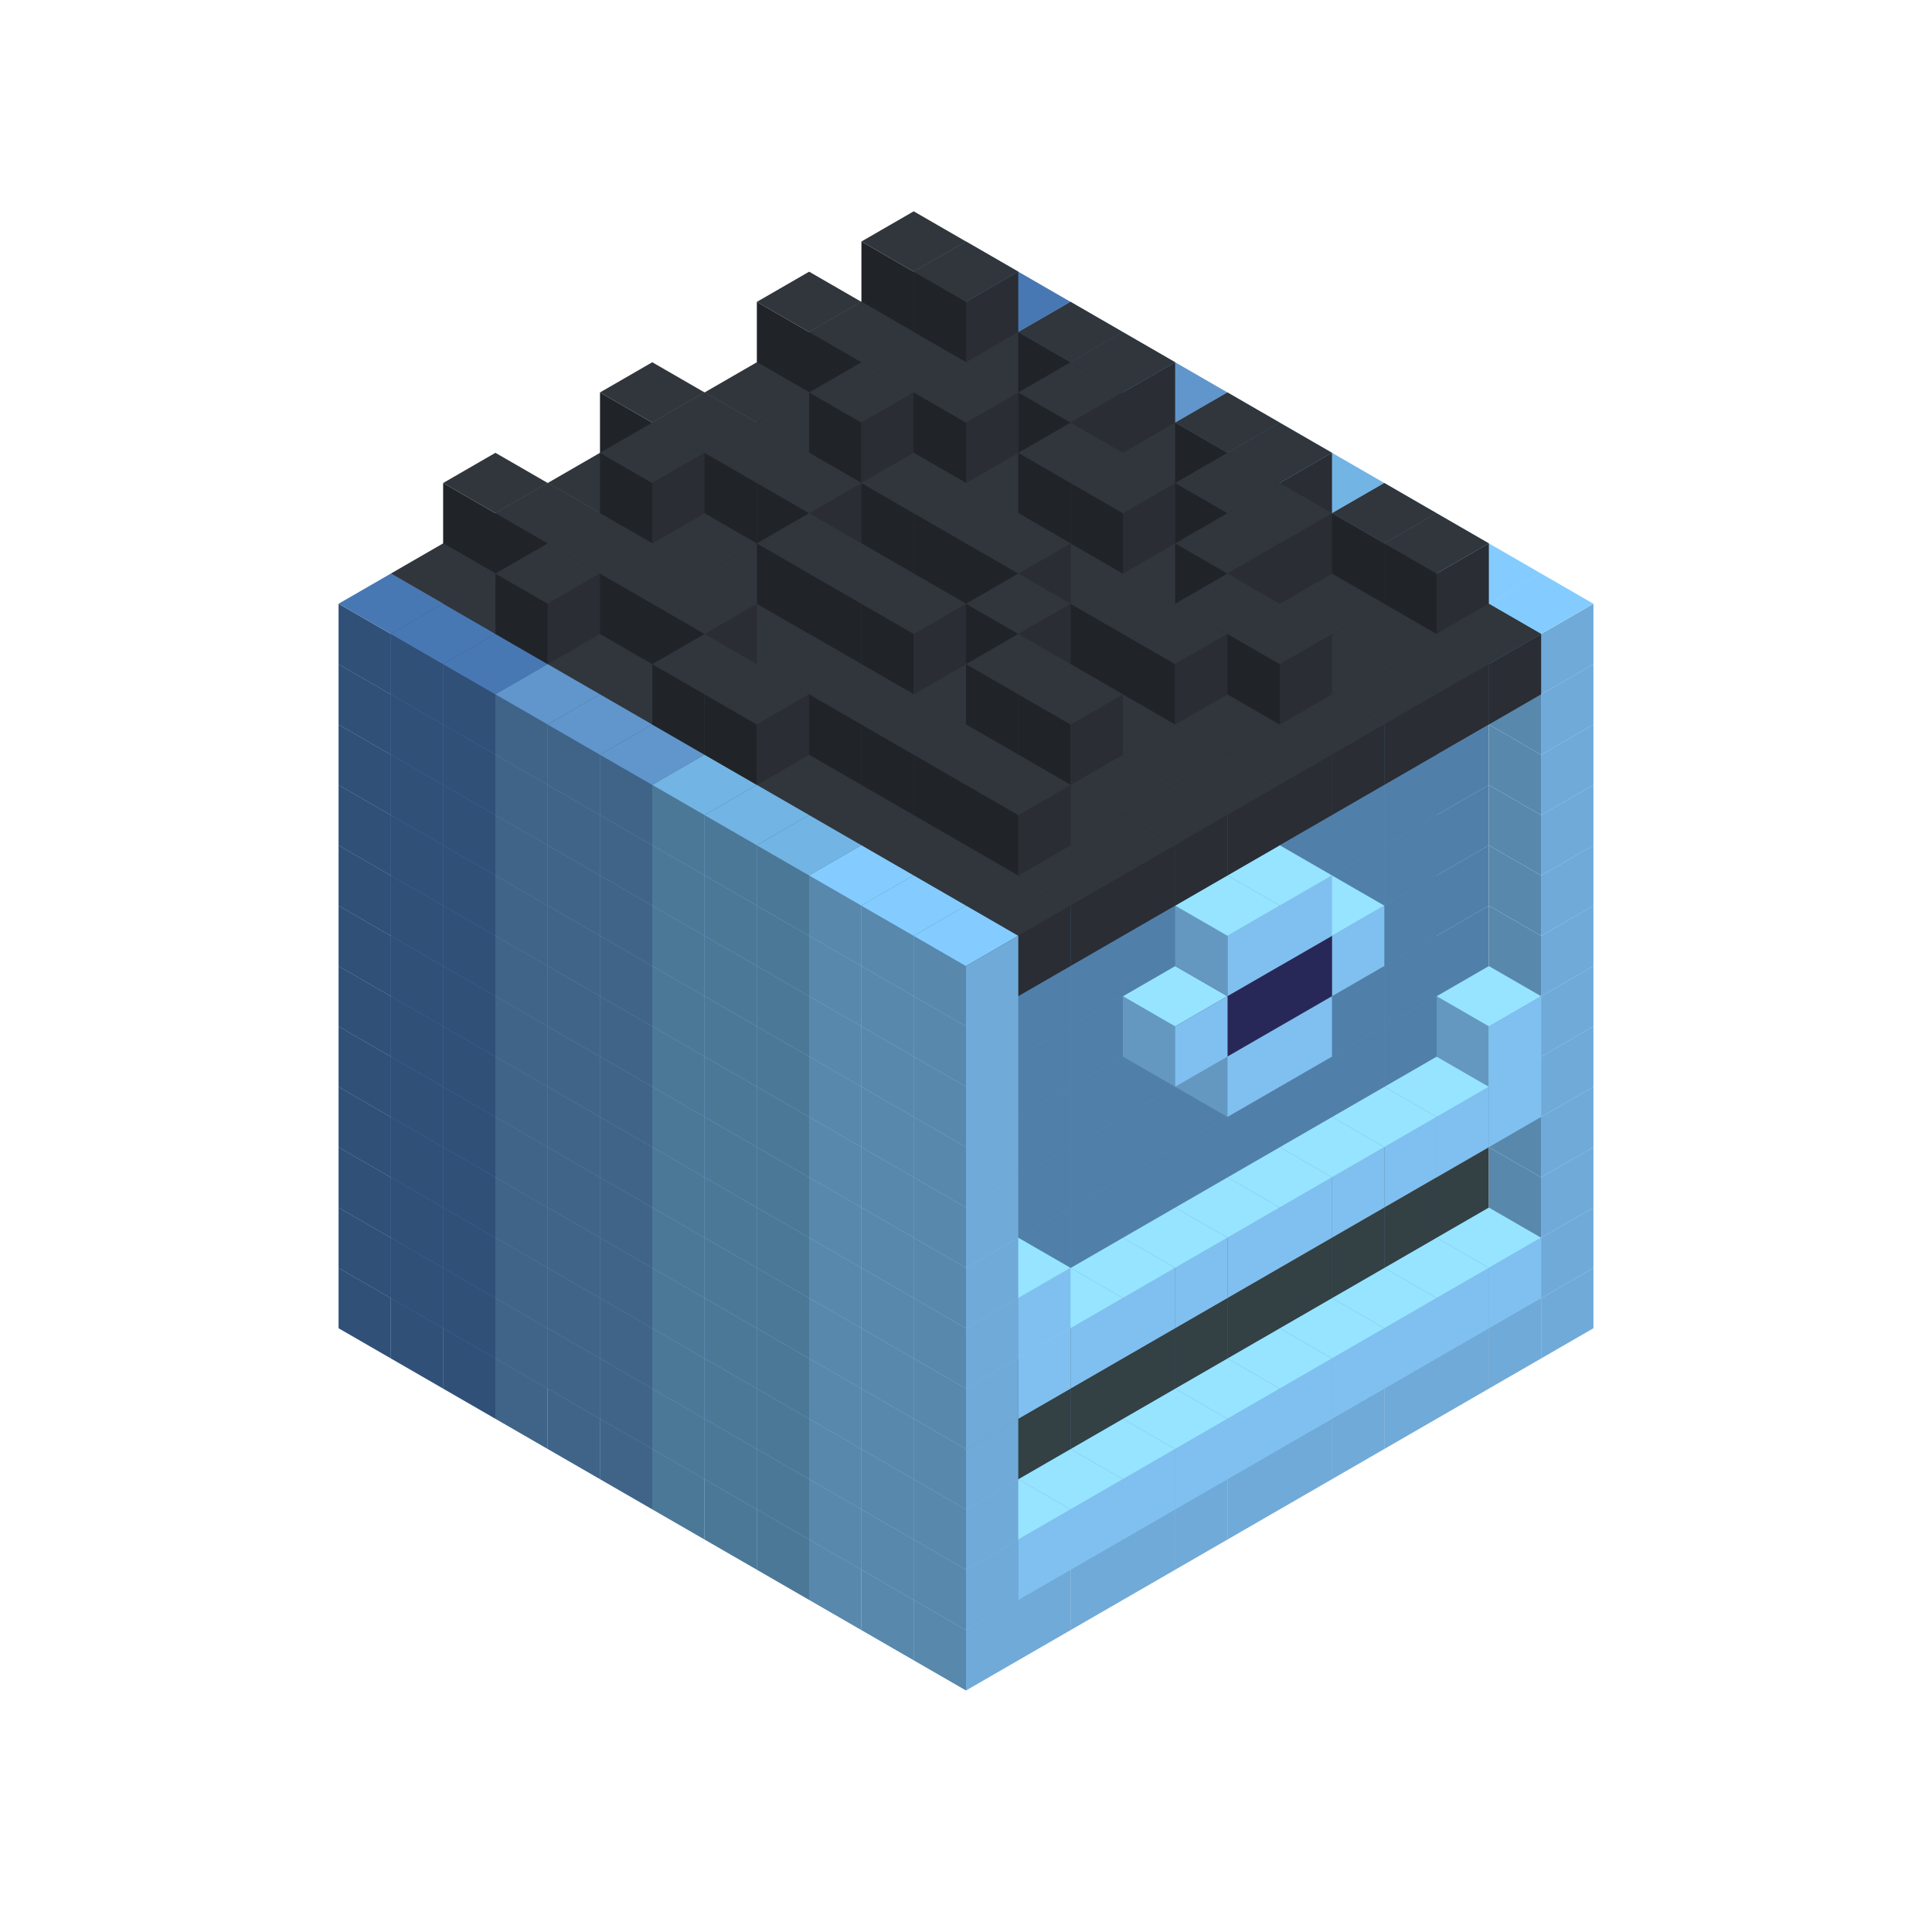 
<svg width='600' height='600' viewBox='4436371 5550000 3200000 3200000' xmlns='http://www.w3.org/2000/svg' xmlns:xlink='http://www.w3.org/1999/xlink'>
<use xlink:href='#v-0x000000fa-6' transform='translate(983738,3600000)'/>
<use xlink:href='#v-0x000000fa-6' transform='translate(1070341,3650000)'/>
<use xlink:href='#v-0x000000fa-6' transform='translate(1156944,3700000)'/>
<use xlink:href='#v-0x000000fa-2' transform='translate(1243547,3750000)'/>
<use xlink:href='#v-0x000000fa-2' transform='translate(1330150,3800000)'/>
<use xlink:href='#v-0x000000fa-2' transform='translate(1416753,3850000)'/>
<use xlink:href='#v-0x000000fa-5' transform='translate(1503356,3900000)'/>
<use xlink:href='#v-0x000000fa-5' transform='translate(1589959,3950000)'/>
<use xlink:href='#v-0x000000fa-5' transform='translate(1676562,4000000)'/>
<use xlink:href='#v-0x000000fa-4' transform='translate(1763165,4050000)'/>
<use xlink:href='#v-0x000000fa-4' transform='translate(1849768,4100000)'/>
<use xlink:href='#v-0x000000fa-4' transform='translate(2889004,3600000)'/>
<use xlink:href='#v-0x000000fa-4' transform='translate(2802401,3650000)'/>
<use xlink:href='#v-0x000000fa-4' transform='translate(2715798,3700000)'/>
<use xlink:href='#v-0x000000fa-4' transform='translate(2629195,3750000)'/>
<use xlink:href='#v-0x000000fa-4' transform='translate(2542592,3800000)'/>
<use xlink:href='#v-0x000000fa-4' transform='translate(2455989,3850000)'/>
<use xlink:href='#v-0x000000fa-4' transform='translate(2369386,3900000)'/>
<use xlink:href='#v-0x000000fa-4' transform='translate(2282783,3950000)'/>
<use xlink:href='#v-0x000000fa-4' transform='translate(2196180,4000000)'/>
<use xlink:href='#v-0x000000fa-4' transform='translate(2109577,4050000)'/>
<use xlink:href='#v-0x000000fa-4' transform='translate(2022974,4100000)'/>
<use xlink:href='#v-0x000000fa-4' transform='translate(1936371,4150000)'/>
<use xlink:href='#v-0x000000fa-6' transform='translate(983738,3500000)'/>
<use xlink:href='#v-0x000000fa-6' transform='translate(1070341,3550000)'/>
<use xlink:href='#v-0x000000fa-6' transform='translate(1156944,3600000)'/>
<use xlink:href='#v-0x000000fa-2' transform='translate(1243547,3650000)'/>
<use xlink:href='#v-0x000000fa-2' transform='translate(1330150,3700000)'/>
<use xlink:href='#v-0x000000fa-2' transform='translate(1416753,3750000)'/>
<use xlink:href='#v-0x000000fa-5' transform='translate(1503356,3800000)'/>
<use xlink:href='#v-0x000000fa-5' transform='translate(1589959,3850000)'/>
<use xlink:href='#v-0x000000fa-5' transform='translate(1676562,3900000)'/>
<use xlink:href='#v-0x000000fa-4' transform='translate(1763165,3950000)'/>
<use xlink:href='#v-0x000000fa-2' transform='translate(2715798,3500000)'/>
<use xlink:href='#v-0x000000fa-2' transform='translate(2629195,3550000)'/>
<use xlink:href='#v-0x000000fa-2' transform='translate(2542592,3600000)'/>
<use xlink:href='#v-0x000000fa-2' transform='translate(2455989,3650000)'/>
<use xlink:href='#v-0x000000fa-2' transform='translate(2369386,3700000)'/>
<use xlink:href='#v-0x000000fa-2' transform='translate(2282783,3750000)'/>
<use xlink:href='#v-0x000000fa-2' transform='translate(2196180,3800000)'/>
<use xlink:href='#v-0x000000fa-2' transform='translate(2109577,3850000)'/>
<use xlink:href='#v-0x000000fa-2' transform='translate(2022974,3900000)'/>
<use xlink:href='#v-0x000000fa-2' transform='translate(1936371,3950000)'/>
<use xlink:href='#v-0x000000fa-4' transform='translate(1849768,4000000)'/>
<use xlink:href='#v-0x000000fa-4' transform='translate(2889004,3500000)'/>
<use xlink:href='#v-0x000000fa-1' transform='translate(2802401,3550000)'/>
<use xlink:href='#v-0x000000fa-1' transform='translate(2715798,3600000)'/>
<use xlink:href='#v-0x000000fa-1' transform='translate(2629195,3650000)'/>
<use xlink:href='#v-0x000000fa-1' transform='translate(2542592,3700000)'/>
<use xlink:href='#v-0x000000fa-1' transform='translate(2455989,3750000)'/>
<use xlink:href='#v-0x000000fa-1' transform='translate(2369386,3800000)'/>
<use xlink:href='#v-0x000000fa-1' transform='translate(2282783,3850000)'/>
<use xlink:href='#v-0x000000fa-1' transform='translate(2196180,3900000)'/>
<use xlink:href='#v-0x000000fa-1' transform='translate(2109577,3950000)'/>
<use xlink:href='#v-0x000000fa-1' transform='translate(2022974,4000000)'/>
<use xlink:href='#v-0x000000fa-4' transform='translate(1936371,4050000)'/>
<use xlink:href='#v-0x000000fa-6' transform='translate(983738,3400000)'/>
<use xlink:href='#v-0x000000fa-6' transform='translate(1070341,3450000)'/>
<use xlink:href='#v-0x000000fa-6' transform='translate(1156944,3500000)'/>
<use xlink:href='#v-0x000000fa-2' transform='translate(1243547,3550000)'/>
<use xlink:href='#v-0x000000fa-2' transform='translate(1330150,3600000)'/>
<use xlink:href='#v-0x000000fa-2' transform='translate(1416753,3650000)'/>
<use xlink:href='#v-0x000000fa-5' transform='translate(1503356,3700000)'/>
<use xlink:href='#v-0x000000fa-5' transform='translate(1589959,3750000)'/>
<use xlink:href='#v-0x000000fa-5' transform='translate(1676562,3800000)'/>
<use xlink:href='#v-0x000000fa-4' transform='translate(1763165,3850000)'/>
<use xlink:href='#v-0x000000fa-7' transform='translate(2715798,3400000)'/>
<use xlink:href='#v-0x000000fa-7' transform='translate(2629195,3450000)'/>
<use xlink:href='#v-0x000000fa-7' transform='translate(2542592,3500000)'/>
<use xlink:href='#v-0x000000fa-7' transform='translate(2455989,3550000)'/>
<use xlink:href='#v-0x000000fa-7' transform='translate(2369386,3600000)'/>
<use xlink:href='#v-0x000000fa-7' transform='translate(2282783,3650000)'/>
<use xlink:href='#v-0x000000fa-7' transform='translate(2196180,3700000)'/>
<use xlink:href='#v-0x000000fa-7' transform='translate(2109577,3750000)'/>
<use xlink:href='#v-0x000000fa-7' transform='translate(2022974,3800000)'/>
<use xlink:href='#v-0x000000fa-7' transform='translate(1936371,3850000)'/>
<use xlink:href='#v-0x000000fa-4' transform='translate(1849768,3900000)'/>
<use xlink:href='#v-0x000000fa-4' transform='translate(2889004,3400000)'/>
<use xlink:href='#v-0x000000fa-4' transform='translate(1936371,3950000)'/>
<use xlink:href='#v-0x000000fa-6' transform='translate(983738,3300000)'/>
<use xlink:href='#v-0x000000fa-6' transform='translate(1070341,3350000)'/>
<use xlink:href='#v-0x000000fa-6' transform='translate(1156944,3400000)'/>
<use xlink:href='#v-0x000000fa-2' transform='translate(1243547,3450000)'/>
<use xlink:href='#v-0x000000fa-2' transform='translate(1330150,3500000)'/>
<use xlink:href='#v-0x000000fa-2' transform='translate(1416753,3550000)'/>
<use xlink:href='#v-0x000000fa-5' transform='translate(1503356,3600000)'/>
<use xlink:href='#v-0x000000fa-5' transform='translate(1589959,3650000)'/>
<use xlink:href='#v-0x000000fa-5' transform='translate(1676562,3700000)'/>
<use xlink:href='#v-0x000000fa-4' transform='translate(1763165,3750000)'/>
<use xlink:href='#v-0x000000fa-7' transform='translate(2715798,3300000)'/>
<use xlink:href='#v-0x000000fa-7' transform='translate(2629195,3350000)'/>
<use xlink:href='#v-0x000000fa-7' transform='translate(2542592,3400000)'/>
<use xlink:href='#v-0x000000fa-7' transform='translate(2455989,3450000)'/>
<use xlink:href='#v-0x000000fa-7' transform='translate(2369386,3500000)'/>
<use xlink:href='#v-0x000000fa-7' transform='translate(2282783,3550000)'/>
<use xlink:href='#v-0x000000fa-7' transform='translate(2196180,3600000)'/>
<use xlink:href='#v-0x000000fa-7' transform='translate(2109577,3650000)'/>
<use xlink:href='#v-0x000000fa-7' transform='translate(2022974,3700000)'/>
<use xlink:href='#v-0x000000fa-7' transform='translate(1936371,3750000)'/>
<use xlink:href='#v-0x000000fa-4' transform='translate(1849768,3800000)'/>
<use xlink:href='#v-0x000000fa-4' transform='translate(2889004,3300000)'/>
<use xlink:href='#v-0x000000fa-4' transform='translate(1936371,3850000)'/>
<use xlink:href='#v-0x000000fa-6' transform='translate(983738,3200000)'/>
<use xlink:href='#v-0x000000fa-6' transform='translate(1070341,3250000)'/>
<use xlink:href='#v-0x000000fa-6' transform='translate(1156944,3300000)'/>
<use xlink:href='#v-0x000000fa-2' transform='translate(1243547,3350000)'/>
<use xlink:href='#v-0x000000fa-2' transform='translate(1330150,3400000)'/>
<use xlink:href='#v-0x000000fa-2' transform='translate(1416753,3450000)'/>
<use xlink:href='#v-0x000000fa-5' transform='translate(1503356,3500000)'/>
<use xlink:href='#v-0x000000fa-5' transform='translate(1589959,3550000)'/>
<use xlink:href='#v-0x000000fa-5' transform='translate(1676562,3600000)'/>
<use xlink:href='#v-0x000000fa-4' transform='translate(1763165,3650000)'/>
<use xlink:href='#v-0x000000fa-2' transform='translate(2715798,3200000)'/>
<use xlink:href='#v-0x000000fa-2' transform='translate(2629195,3250000)'/>
<use xlink:href='#v-0x000000fa-2' transform='translate(2542592,3300000)'/>
<use xlink:href='#v-0x000000fa-2' transform='translate(2455989,3350000)'/>
<use xlink:href='#v-0x000000fa-2' transform='translate(2369386,3400000)'/>
<use xlink:href='#v-0x000000fa-2' transform='translate(2282783,3450000)'/>
<use xlink:href='#v-0x000000fa-2' transform='translate(2196180,3500000)'/>
<use xlink:href='#v-0x000000fa-2' transform='translate(2109577,3550000)'/>
<use xlink:href='#v-0x000000fa-2' transform='translate(2022974,3600000)'/>
<use xlink:href='#v-0x000000fa-2' transform='translate(1936371,3650000)'/>
<use xlink:href='#v-0x000000fa-4' transform='translate(1849768,3700000)'/>
<use xlink:href='#v-0x000000fa-4' transform='translate(2889004,3200000)'/>
<use xlink:href='#v-0x000000fa-1' transform='translate(2802401,3250000)'/>
<use xlink:href='#v-0x000000fa-1' transform='translate(2715798,3300000)'/>
<use xlink:href='#v-0x000000fa-1' transform='translate(2629195,3350000)'/>
<use xlink:href='#v-0x000000fa-1' transform='translate(2542592,3400000)'/>
<use xlink:href='#v-0x000000fa-1' transform='translate(2455989,3450000)'/>
<use xlink:href='#v-0x000000fa-1' transform='translate(2369386,3500000)'/>
<use xlink:href='#v-0x000000fa-1' transform='translate(2282783,3550000)'/>
<use xlink:href='#v-0x000000fa-1' transform='translate(2196180,3600000)'/>
<use xlink:href='#v-0x000000fa-1' transform='translate(2109577,3650000)'/>
<use xlink:href='#v-0x000000fa-1' transform='translate(2022974,3700000)'/>
<use xlink:href='#v-0x000000fa-4' transform='translate(1936371,3750000)'/>
<use xlink:href='#v-0x000000fa-6' transform='translate(983738,3100000)'/>
<use xlink:href='#v-0x000000fa-6' transform='translate(1070341,3150000)'/>
<use xlink:href='#v-0x000000fa-6' transform='translate(1156944,3200000)'/>
<use xlink:href='#v-0x000000fa-2' transform='translate(1243547,3250000)'/>
<use xlink:href='#v-0x000000fa-2' transform='translate(1330150,3300000)'/>
<use xlink:href='#v-0x000000fa-2' transform='translate(1416753,3350000)'/>
<use xlink:href='#v-0x000000fa-5' transform='translate(1503356,3400000)'/>
<use xlink:href='#v-0x000000fa-5' transform='translate(1589959,3450000)'/>
<use xlink:href='#v-0x000000fa-5' transform='translate(1676562,3500000)'/>
<use xlink:href='#v-0x000000fa-4' transform='translate(1763165,3550000)'/>
<use xlink:href='#v-0x000000fa-2' transform='translate(2715798,3100000)'/>
<use xlink:href='#v-0x000000fa-2' transform='translate(2629195,3150000)'/>
<use xlink:href='#v-0x000000fa-2' transform='translate(2542592,3200000)'/>
<use xlink:href='#v-0x000000fa-2' transform='translate(2455989,3250000)'/>
<use xlink:href='#v-0x000000fa-2' transform='translate(2369386,3300000)'/>
<use xlink:href='#v-0x000000fa-2' transform='translate(2282783,3350000)'/>
<use xlink:href='#v-0x000000fa-2' transform='translate(2196180,3400000)'/>
<use xlink:href='#v-0x000000fa-2' transform='translate(2109577,3450000)'/>
<use xlink:href='#v-0x000000fa-2' transform='translate(2022974,3500000)'/>
<use xlink:href='#v-0x000000fa-2' transform='translate(1936371,3550000)'/>
<use xlink:href='#v-0x000000fa-4' transform='translate(1849768,3600000)'/>
<use xlink:href='#v-0x000000fa-4' transform='translate(2889004,3100000)'/>
<use xlink:href='#v-0x000000fa-1' transform='translate(2802401,3150000)'/>
<use xlink:href='#v-0x000000fa-1' transform='translate(2022974,3600000)'/>
<use xlink:href='#v-0x000000fa-4' transform='translate(1936371,3650000)'/>
<use xlink:href='#v-0x000000fa-6' transform='translate(983738,3000000)'/>
<use xlink:href='#v-0x000000fa-6' transform='translate(1070341,3050000)'/>
<use xlink:href='#v-0x000000fa-6' transform='translate(1156944,3100000)'/>
<use xlink:href='#v-0x000000fa-2' transform='translate(1243547,3150000)'/>
<use xlink:href='#v-0x000000fa-2' transform='translate(1330150,3200000)'/>
<use xlink:href='#v-0x000000fa-2' transform='translate(1416753,3250000)'/>
<use xlink:href='#v-0x000000fa-5' transform='translate(1503356,3300000)'/>
<use xlink:href='#v-0x000000fa-5' transform='translate(1589959,3350000)'/>
<use xlink:href='#v-0x000000fa-5' transform='translate(1676562,3400000)'/>
<use xlink:href='#v-0x000000fa-4' transform='translate(1763165,3450000)'/>
<use xlink:href='#v-0x000000fa-2' transform='translate(2715798,3000000)'/>
<use xlink:href='#v-0x000000fa-2' transform='translate(2629195,3050000)'/>
<use xlink:href='#v-0x000000fa-2' transform='translate(2542592,3100000)'/>
<use xlink:href='#v-0x000000fa-2' transform='translate(2455989,3150000)'/>
<use xlink:href='#v-0x000000fa-2' transform='translate(2369386,3200000)'/>
<use xlink:href='#v-0x000000fa-2' transform='translate(2282783,3250000)'/>
<use xlink:href='#v-0x000000fa-2' transform='translate(2196180,3300000)'/>
<use xlink:href='#v-0x000000fa-2' transform='translate(2109577,3350000)'/>
<use xlink:href='#v-0x000000fa-2' transform='translate(2022974,3400000)'/>
<use xlink:href='#v-0x000000fa-2' transform='translate(1936371,3450000)'/>
<use xlink:href='#v-0x000000fa-4' transform='translate(1849768,3500000)'/>
<use xlink:href='#v-0x000000fa-4' transform='translate(2889004,3000000)'/>
<use xlink:href='#v-0x000000fa-4' transform='translate(1936371,3550000)'/>
<use xlink:href='#v-0x000000fa-6' transform='translate(983738,2900000)'/>
<use xlink:href='#v-0x000000fa-6' transform='translate(1070341,2950000)'/>
<use xlink:href='#v-0x000000fa-6' transform='translate(1156944,3000000)'/>
<use xlink:href='#v-0x000000fa-2' transform='translate(1243547,3050000)'/>
<use xlink:href='#v-0x000000fa-2' transform='translate(1330150,3100000)'/>
<use xlink:href='#v-0x000000fa-2' transform='translate(1416753,3150000)'/>
<use xlink:href='#v-0x000000fa-5' transform='translate(1503356,3200000)'/>
<use xlink:href='#v-0x000000fa-5' transform='translate(1589959,3250000)'/>
<use xlink:href='#v-0x000000fa-5' transform='translate(1676562,3300000)'/>
<use xlink:href='#v-0x000000fa-4' transform='translate(1763165,3350000)'/>
<use xlink:href='#v-0x000000fa-2' transform='translate(2715798,2900000)'/>
<use xlink:href='#v-0x000000fa-2' transform='translate(2629195,2950000)'/>
<use xlink:href='#v-0x000000fa-2' transform='translate(2542592,3000000)'/>
<use xlink:href='#v-0x000000fa-2' transform='translate(2455989,3050000)'/>
<use xlink:href='#v-0x000000fa-2' transform='translate(2369386,3100000)'/>
<use xlink:href='#v-0x000000fa-2' transform='translate(2282783,3150000)'/>
<use xlink:href='#v-0x000000fa-2' transform='translate(2196180,3200000)'/>
<use xlink:href='#v-0x000000fa-2' transform='translate(2109577,3250000)'/>
<use xlink:href='#v-0x000000fa-2' transform='translate(2022974,3300000)'/>
<use xlink:href='#v-0x000000fa-2' transform='translate(1936371,3350000)'/>
<use xlink:href='#v-0x000000fa-4' transform='translate(1849768,3400000)'/>
<use xlink:href='#v-0x000000fa-4' transform='translate(2889004,2900000)'/>
<use xlink:href='#v-0x000000fa-1' transform='translate(2455989,3150000)'/>
<use xlink:href='#v-0x000000fa-1' transform='translate(2369386,3200000)'/>
<use xlink:href='#v-0x000000fa-4' transform='translate(1936371,3450000)'/>
<use xlink:href='#v-0x000000fa-6' transform='translate(983738,2800000)'/>
<use xlink:href='#v-0x000000fa-6' transform='translate(1070341,2850000)'/>
<use xlink:href='#v-0x000000fa-6' transform='translate(1156944,2900000)'/>
<use xlink:href='#v-0x000000fa-2' transform='translate(1243547,2950000)'/>
<use xlink:href='#v-0x000000fa-2' transform='translate(1330150,3000000)'/>
<use xlink:href='#v-0x000000fa-2' transform='translate(1416753,3050000)'/>
<use xlink:href='#v-0x000000fa-5' transform='translate(1503356,3100000)'/>
<use xlink:href='#v-0x000000fa-5' transform='translate(1589959,3150000)'/>
<use xlink:href='#v-0x000000fa-5' transform='translate(1676562,3200000)'/>
<use xlink:href='#v-0x000000fa-4' transform='translate(1763165,3250000)'/>
<use xlink:href='#v-0x000000fa-2' transform='translate(2715798,2800000)'/>
<use xlink:href='#v-0x000000fa-2' transform='translate(2629195,2850000)'/>
<use xlink:href='#v-0x000000fa-2' transform='translate(2542592,2900000)'/>
<use xlink:href='#v-0x000000fa-2' transform='translate(2455989,2950000)'/>
<use xlink:href='#v-0x000000fa-2' transform='translate(2369386,3000000)'/>
<use xlink:href='#v-0x000000fa-2' transform='translate(2282783,3050000)'/>
<use xlink:href='#v-0x000000fa-2' transform='translate(2196180,3100000)'/>
<use xlink:href='#v-0x000000fa-2' transform='translate(2109577,3150000)'/>
<use xlink:href='#v-0x000000fa-2' transform='translate(2022974,3200000)'/>
<use xlink:href='#v-0x000000fa-2' transform='translate(1936371,3250000)'/>
<use xlink:href='#v-0x000000fa-4' transform='translate(1849768,3300000)'/>
<use xlink:href='#v-0x000000fa-4' transform='translate(2889004,2800000)'/>
<use xlink:href='#v-0x000000fa-1' transform='translate(2542592,3000000)'/>
<use xlink:href='#v-0x000000fa-3' transform='translate(2455989,3050000)'/>
<use xlink:href='#v-0x000000fa-3' transform='translate(2369386,3100000)'/>
<use xlink:href='#v-0x000000fa-1' transform='translate(2282783,3150000)'/>
<use xlink:href='#v-0x000000fa-4' transform='translate(1936371,3350000)'/>
<use xlink:href='#v-0x000000fa-6' transform='translate(983738,2700000)'/>
<use xlink:href='#v-0x000000fa-6' transform='translate(1070341,2750000)'/>
<use xlink:href='#v-0x000000fa-6' transform='translate(1156944,2800000)'/>
<use xlink:href='#v-0x000000fa-2' transform='translate(1243547,2850000)'/>
<use xlink:href='#v-0x000000fa-2' transform='translate(1330150,2900000)'/>
<use xlink:href='#v-0x000000fa-2' transform='translate(1416753,2950000)'/>
<use xlink:href='#v-0x000000fa-5' transform='translate(1503356,3000000)'/>
<use xlink:href='#v-0x000000fa-5' transform='translate(1589959,3050000)'/>
<use xlink:href='#v-0x000000fa-5' transform='translate(1676562,3100000)'/>
<use xlink:href='#v-0x000000fa-4' transform='translate(1763165,3150000)'/>
<use xlink:href='#v-0x000000fa-2' transform='translate(2715798,2700000)'/>
<use xlink:href='#v-0x000000fa-2' transform='translate(2629195,2750000)'/>
<use xlink:href='#v-0x000000fa-2' transform='translate(2542592,2800000)'/>
<use xlink:href='#v-0x000000fa-2' transform='translate(2455989,2850000)'/>
<use xlink:href='#v-0x000000fa-2' transform='translate(2369386,2900000)'/>
<use xlink:href='#v-0x000000fa-2' transform='translate(2282783,2950000)'/>
<use xlink:href='#v-0x000000fa-2' transform='translate(2196180,3000000)'/>
<use xlink:href='#v-0x000000fa-2' transform='translate(2109577,3050000)'/>
<use xlink:href='#v-0x000000fa-2' transform='translate(2022974,3100000)'/>
<use xlink:href='#v-0x000000fa-2' transform='translate(1936371,3150000)'/>
<use xlink:href='#v-0x000000fa-4' transform='translate(1849768,3200000)'/>
<use xlink:href='#v-0x000000fa-4' transform='translate(2889004,2700000)'/>
<use xlink:href='#v-0x000000fa-1' transform='translate(2455989,2950000)'/>
<use xlink:href='#v-0x000000fa-1' transform='translate(2369386,3000000)'/>
<use xlink:href='#v-0x000000fa-4' transform='translate(1936371,3250000)'/>
<use xlink:href='#v-0x000000fa-6' transform='translate(983738,2600000)'/>
<use xlink:href='#v-0x000000fa-6' transform='translate(1070341,2650000)'/>
<use xlink:href='#v-0x000000fa-6' transform='translate(1156944,2700000)'/>
<use xlink:href='#v-0x000000fa-2' transform='translate(1243547,2750000)'/>
<use xlink:href='#v-0x000000fa-2' transform='translate(1330150,2800000)'/>
<use xlink:href='#v-0x000000fa-2' transform='translate(1416753,2850000)'/>
<use xlink:href='#v-0x000000fa-5' transform='translate(1503356,2900000)'/>
<use xlink:href='#v-0x000000fa-5' transform='translate(1589959,2950000)'/>
<use xlink:href='#v-0x000000fa-5' transform='translate(1676562,3000000)'/>
<use xlink:href='#v-0x000000fa-4' transform='translate(1763165,3050000)'/>
<use xlink:href='#v-0x000000fa-2' transform='translate(2715798,2600000)'/>
<use xlink:href='#v-0x000000fa-2' transform='translate(2629195,2650000)'/>
<use xlink:href='#v-0x000000fa-2' transform='translate(2542592,2700000)'/>
<use xlink:href='#v-0x000000fa-2' transform='translate(2455989,2750000)'/>
<use xlink:href='#v-0x000000fa-2' transform='translate(2369386,2800000)'/>
<use xlink:href='#v-0x000000fa-2' transform='translate(2282783,2850000)'/>
<use xlink:href='#v-0x000000fa-2' transform='translate(2196180,2900000)'/>
<use xlink:href='#v-0x000000fa-2' transform='translate(2109577,2950000)'/>
<use xlink:href='#v-0x000000fa-2' transform='translate(2022974,3000000)'/>
<use xlink:href='#v-0x000000fa-2' transform='translate(1936371,3050000)'/>
<use xlink:href='#v-0x000000fa-4' transform='translate(1849768,3100000)'/>
<use xlink:href='#v-0x000000fa-4' transform='translate(2889004,2600000)'/>
<use xlink:href='#v-0x000000fa-4' transform='translate(1936371,3150000)'/>
<use xlink:href='#v-0x000000fa-6' transform='translate(1936371,1950000)'/>
<use xlink:href='#v-0x000000fa-8' transform='translate(1849768,2000000)'/>
<use xlink:href='#v-0x000000fa-8' transform='translate(1763165,2050000)'/>
<use xlink:href='#v-0x000000fa-8' transform='translate(1676562,2100000)'/>
<use xlink:href='#v-0x000000fa-8' transform='translate(1589959,2150000)'/>
<use xlink:href='#v-0x000000fa-8' transform='translate(1503356,2200000)'/>
<use xlink:href='#v-0x000000fa-8' transform='translate(1416753,2250000)'/>
<use xlink:href='#v-0x000000fa-8' transform='translate(1330150,2300000)'/>
<use xlink:href='#v-0x000000fa-8' transform='translate(1243547,2350000)'/>
<use xlink:href='#v-0x000000fa-8' transform='translate(1156944,2400000)'/>
<use xlink:href='#v-0x000000fa-8' transform='translate(1070341,2450000)'/>
<use xlink:href='#v-0x000000fa-6' transform='translate(983738,2500000)'/>
<use xlink:href='#v-0x000000fa-6' transform='translate(2022974,2000000)'/>
<use xlink:href='#v-0x000000fa-8' transform='translate(1936371,2050000)'/>
<use xlink:href='#v-0x000000fa-8' transform='translate(1849768,2100000)'/>
<use xlink:href='#v-0x000000fa-8' transform='translate(1763165,2150000)'/>
<use xlink:href='#v-0x000000fa-8' transform='translate(1676562,2200000)'/>
<use xlink:href='#v-0x000000fa-8' transform='translate(1589959,2250000)'/>
<use xlink:href='#v-0x000000fa-8' transform='translate(1503356,2300000)'/>
<use xlink:href='#v-0x000000fa-8' transform='translate(1416753,2350000)'/>
<use xlink:href='#v-0x000000fa-8' transform='translate(1330150,2400000)'/>
<use xlink:href='#v-0x000000fa-8' transform='translate(1243547,2450000)'/>
<use xlink:href='#v-0x000000fa-8' transform='translate(1156944,2500000)'/>
<use xlink:href='#v-0x000000fa-6' transform='translate(1070341,2550000)'/>
<use xlink:href='#v-0x000000fa-6' transform='translate(2109577,2050000)'/>
<use xlink:href='#v-0x000000fa-8' transform='translate(2022974,2100000)'/>
<use xlink:href='#v-0x000000fa-8' transform='translate(1936371,2150000)'/>
<use xlink:href='#v-0x000000fa-8' transform='translate(1849768,2200000)'/>
<use xlink:href='#v-0x000000fa-8' transform='translate(1763165,2250000)'/>
<use xlink:href='#v-0x000000fa-8' transform='translate(1676562,2300000)'/>
<use xlink:href='#v-0x000000fa-8' transform='translate(1589959,2350000)'/>
<use xlink:href='#v-0x000000fa-8' transform='translate(1503356,2400000)'/>
<use xlink:href='#v-0x000000fa-8' transform='translate(1416753,2450000)'/>
<use xlink:href='#v-0x000000fa-8' transform='translate(1330150,2500000)'/>
<use xlink:href='#v-0x000000fa-8' transform='translate(1243547,2550000)'/>
<use xlink:href='#v-0x000000fa-6' transform='translate(1156944,2600000)'/>
<use xlink:href='#v-0x000000fa-2' transform='translate(2196180,2100000)'/>
<use xlink:href='#v-0x000000fa-8' transform='translate(2109577,2150000)'/>
<use xlink:href='#v-0x000000fa-8' transform='translate(2022974,2200000)'/>
<use xlink:href='#v-0x000000fa-8' transform='translate(1936371,2250000)'/>
<use xlink:href='#v-0x000000fa-8' transform='translate(1849768,2300000)'/>
<use xlink:href='#v-0x000000fa-8' transform='translate(1763165,2350000)'/>
<use xlink:href='#v-0x000000fa-8' transform='translate(1676562,2400000)'/>
<use xlink:href='#v-0x000000fa-8' transform='translate(1589959,2450000)'/>
<use xlink:href='#v-0x000000fa-8' transform='translate(1503356,2500000)'/>
<use xlink:href='#v-0x000000fa-8' transform='translate(1416753,2550000)'/>
<use xlink:href='#v-0x000000fa-8' transform='translate(1330150,2600000)'/>
<use xlink:href='#v-0x000000fa-2' transform='translate(1243547,2650000)'/>
<use xlink:href='#v-0x000000fa-2' transform='translate(2282783,2150000)'/>
<use xlink:href='#v-0x000000fa-8' transform='translate(2196180,2200000)'/>
<use xlink:href='#v-0x000000fa-8' transform='translate(2109577,2250000)'/>
<use xlink:href='#v-0x000000fa-8' transform='translate(2022974,2300000)'/>
<use xlink:href='#v-0x000000fa-8' transform='translate(1936371,2350000)'/>
<use xlink:href='#v-0x000000fa-8' transform='translate(1849768,2400000)'/>
<use xlink:href='#v-0x000000fa-8' transform='translate(1763165,2450000)'/>
<use xlink:href='#v-0x000000fa-8' transform='translate(1676562,2500000)'/>
<use xlink:href='#v-0x000000fa-8' transform='translate(1589959,2550000)'/>
<use xlink:href='#v-0x000000fa-8' transform='translate(1503356,2600000)'/>
<use xlink:href='#v-0x000000fa-8' transform='translate(1416753,2650000)'/>
<use xlink:href='#v-0x000000fa-2' transform='translate(1330150,2700000)'/>
<use xlink:href='#v-0x000000fa-2' transform='translate(2369386,2200000)'/>
<use xlink:href='#v-0x000000fa-8' transform='translate(2282783,2250000)'/>
<use xlink:href='#v-0x000000fa-8' transform='translate(2196180,2300000)'/>
<use xlink:href='#v-0x000000fa-8' transform='translate(2109577,2350000)'/>
<use xlink:href='#v-0x000000fa-8' transform='translate(2022974,2400000)'/>
<use xlink:href='#v-0x000000fa-8' transform='translate(1936371,2450000)'/>
<use xlink:href='#v-0x000000fa-8' transform='translate(1849768,2500000)'/>
<use xlink:href='#v-0x000000fa-8' transform='translate(1763165,2550000)'/>
<use xlink:href='#v-0x000000fa-8' transform='translate(1676562,2600000)'/>
<use xlink:href='#v-0x000000fa-8' transform='translate(1589959,2650000)'/>
<use xlink:href='#v-0x000000fa-8' transform='translate(1503356,2700000)'/>
<use xlink:href='#v-0x000000fa-2' transform='translate(1416753,2750000)'/>
<use xlink:href='#v-0x000000fa-5' transform='translate(2455989,2250000)'/>
<use xlink:href='#v-0x000000fa-8' transform='translate(2369386,2300000)'/>
<use xlink:href='#v-0x000000fa-8' transform='translate(2282783,2350000)'/>
<use xlink:href='#v-0x000000fa-8' transform='translate(2196180,2400000)'/>
<use xlink:href='#v-0x000000fa-8' transform='translate(2109577,2450000)'/>
<use xlink:href='#v-0x000000fa-8' transform='translate(2022974,2500000)'/>
<use xlink:href='#v-0x000000fa-8' transform='translate(1936371,2550000)'/>
<use xlink:href='#v-0x000000fa-8' transform='translate(1849768,2600000)'/>
<use xlink:href='#v-0x000000fa-8' transform='translate(1763165,2650000)'/>
<use xlink:href='#v-0x000000fa-8' transform='translate(1676562,2700000)'/>
<use xlink:href='#v-0x000000fa-8' transform='translate(1589959,2750000)'/>
<use xlink:href='#v-0x000000fa-5' transform='translate(1503356,2800000)'/>
<use xlink:href='#v-0x000000fa-5' transform='translate(2542592,2300000)'/>
<use xlink:href='#v-0x000000fa-8' transform='translate(2455989,2350000)'/>
<use xlink:href='#v-0x000000fa-8' transform='translate(2369386,2400000)'/>
<use xlink:href='#v-0x000000fa-8' transform='translate(2282783,2450000)'/>
<use xlink:href='#v-0x000000fa-8' transform='translate(2196180,2500000)'/>
<use xlink:href='#v-0x000000fa-8' transform='translate(2109577,2550000)'/>
<use xlink:href='#v-0x000000fa-8' transform='translate(2022974,2600000)'/>
<use xlink:href='#v-0x000000fa-8' transform='translate(1936371,2650000)'/>
<use xlink:href='#v-0x000000fa-8' transform='translate(1849768,2700000)'/>
<use xlink:href='#v-0x000000fa-8' transform='translate(1763165,2750000)'/>
<use xlink:href='#v-0x000000fa-8' transform='translate(1676562,2800000)'/>
<use xlink:href='#v-0x000000fa-5' transform='translate(1589959,2850000)'/>
<use xlink:href='#v-0x000000fa-5' transform='translate(2629195,2350000)'/>
<use xlink:href='#v-0x000000fa-8' transform='translate(2542592,2400000)'/>
<use xlink:href='#v-0x000000fa-8' transform='translate(2455989,2450000)'/>
<use xlink:href='#v-0x000000fa-8' transform='translate(2369386,2500000)'/>
<use xlink:href='#v-0x000000fa-8' transform='translate(2282783,2550000)'/>
<use xlink:href='#v-0x000000fa-8' transform='translate(2196180,2600000)'/>
<use xlink:href='#v-0x000000fa-8' transform='translate(2109577,2650000)'/>
<use xlink:href='#v-0x000000fa-8' transform='translate(2022974,2700000)'/>
<use xlink:href='#v-0x000000fa-8' transform='translate(1936371,2750000)'/>
<use xlink:href='#v-0x000000fa-8' transform='translate(1849768,2800000)'/>
<use xlink:href='#v-0x000000fa-8' transform='translate(1763165,2850000)'/>
<use xlink:href='#v-0x000000fa-5' transform='translate(1676562,2900000)'/>
<use xlink:href='#v-0x000000fa-4' transform='translate(2715798,2400000)'/>
<use xlink:href='#v-0x000000fa-8' transform='translate(2629195,2450000)'/>
<use xlink:href='#v-0x000000fa-8' transform='translate(2542592,2500000)'/>
<use xlink:href='#v-0x000000fa-8' transform='translate(2455989,2550000)'/>
<use xlink:href='#v-0x000000fa-8' transform='translate(2369386,2600000)'/>
<use xlink:href='#v-0x000000fa-8' transform='translate(2282783,2650000)'/>
<use xlink:href='#v-0x000000fa-8' transform='translate(2196180,2700000)'/>
<use xlink:href='#v-0x000000fa-8' transform='translate(2109577,2750000)'/>
<use xlink:href='#v-0x000000fa-8' transform='translate(2022974,2800000)'/>
<use xlink:href='#v-0x000000fa-8' transform='translate(1936371,2850000)'/>
<use xlink:href='#v-0x000000fa-8' transform='translate(1849768,2900000)'/>
<use xlink:href='#v-0x000000fa-4' transform='translate(1763165,2950000)'/>
<use xlink:href='#v-0x000000fa-4' transform='translate(2802401,2450000)'/>
<use xlink:href='#v-0x000000fa-8' transform='translate(2715798,2500000)'/>
<use xlink:href='#v-0x000000fa-8' transform='translate(2629195,2550000)'/>
<use xlink:href='#v-0x000000fa-8' transform='translate(2542592,2600000)'/>
<use xlink:href='#v-0x000000fa-8' transform='translate(2455989,2650000)'/>
<use xlink:href='#v-0x000000fa-8' transform='translate(2369386,2700000)'/>
<use xlink:href='#v-0x000000fa-8' transform='translate(2282783,2750000)'/>
<use xlink:href='#v-0x000000fa-8' transform='translate(2196180,2800000)'/>
<use xlink:href='#v-0x000000fa-8' transform='translate(2109577,2850000)'/>
<use xlink:href='#v-0x000000fa-8' transform='translate(2022974,2900000)'/>
<use xlink:href='#v-0x000000fa-8' transform='translate(1936371,2950000)'/>
<use xlink:href='#v-0x000000fa-4' transform='translate(1849768,3000000)'/>
<use xlink:href='#v-0x000000fa-4' transform='translate(2889004,2500000)'/>
<use xlink:href='#v-0x000000fa-8' transform='translate(2802401,2550000)'/>
<use xlink:href='#v-0x000000fa-8' transform='translate(2715798,2600000)'/>
<use xlink:href='#v-0x000000fa-8' transform='translate(2629195,2650000)'/>
<use xlink:href='#v-0x000000fa-8' transform='translate(2542592,2700000)'/>
<use xlink:href='#v-0x000000fa-8' transform='translate(2455989,2750000)'/>
<use xlink:href='#v-0x000000fa-8' transform='translate(2369386,2800000)'/>
<use xlink:href='#v-0x000000fa-8' transform='translate(2282783,2850000)'/>
<use xlink:href='#v-0x000000fa-8' transform='translate(2196180,2900000)'/>
<use xlink:href='#v-0x000000fa-8' transform='translate(2109577,2950000)'/>
<use xlink:href='#v-0x000000fa-8' transform='translate(2022974,3000000)'/>
<use xlink:href='#v-0x000000fa-4' transform='translate(1936371,3050000)'/>
<use xlink:href='#v-0x000000fa-8' transform='translate(1849768,1900000)'/>
<use xlink:href='#v-0x000000fa-8' transform='translate(1676562,2000000)'/>
<use xlink:href='#v-0x000000fa-8' transform='translate(1416753,2150000)'/>
<use xlink:href='#v-0x000000fa-8' transform='translate(1156944,2300000)'/>
<use xlink:href='#v-0x000000fa-8' transform='translate(1936371,1950000)'/>
<use xlink:href='#v-0x000000fa-8' transform='translate(1763165,2050000)'/>
<use xlink:href='#v-0x000000fa-8' transform='translate(1503356,2200000)'/>
<use xlink:href='#v-0x000000fa-8' transform='translate(1416753,2250000)'/>
<use xlink:href='#v-0x000000fa-8' transform='translate(1243547,2350000)'/>
<use xlink:href='#v-0x000000fa-8' transform='translate(1849768,2100000)'/>
<use xlink:href='#v-0x000000fa-8' transform='translate(1763165,2150000)'/>
<use xlink:href='#v-0x000000fa-8' transform='translate(1589959,2250000)'/>
<use xlink:href='#v-0x000000fa-8' transform='translate(1330150,2400000)'/>
<use xlink:href='#v-0x000000fa-8' transform='translate(1243547,2450000)'/>
<use xlink:href='#v-0x000000fa-8' transform='translate(2109577,2050000)'/>
<use xlink:href='#v-0x000000fa-8' transform='translate(1936371,2150000)'/>
<use xlink:href='#v-0x000000fa-8' transform='translate(1676562,2300000)'/>
<use xlink:href='#v-0x000000fa-8' transform='translate(1416753,2450000)'/>
<use xlink:href='#v-0x000000fa-8' transform='translate(2196180,2100000)'/>
<use xlink:href='#v-0x000000fa-8' transform='translate(2109577,2150000)'/>
<use xlink:href='#v-0x000000fa-8' transform='translate(1849768,2300000)'/>
<use xlink:href='#v-0x000000fa-8' transform='translate(1676562,2400000)'/>
<use xlink:href='#v-0x000000fa-8' transform='translate(1503356,2500000)'/>
<use xlink:href='#v-0x000000fa-8' transform='translate(2109577,2250000)'/>
<use xlink:href='#v-0x000000fa-8' transform='translate(1936371,2350000)'/>
<use xlink:href='#v-0x000000fa-8' transform='translate(1763165,2450000)'/>
<use xlink:href='#v-0x000000fa-8' transform='translate(1503356,2600000)'/>
<use xlink:href='#v-0x000000fa-8' transform='translate(2369386,2200000)'/>
<use xlink:href='#v-0x000000fa-8' transform='translate(2196180,2300000)'/>
<use xlink:href='#v-0x000000fa-8' transform='translate(2022974,2400000)'/>
<use xlink:href='#v-0x000000fa-8' transform='translate(1849768,2500000)'/>
<use xlink:href='#v-0x000000fa-8' transform='translate(1676562,2600000)'/>
<use xlink:href='#v-0x000000fa-8' transform='translate(1589959,2650000)'/>
<use xlink:href='#v-0x000000fa-8' transform='translate(2455989,2250000)'/>
<use xlink:href='#v-0x000000fa-8' transform='translate(2369386,2300000)'/>
<use xlink:href='#v-0x000000fa-8' transform='translate(2022974,2500000)'/>
<use xlink:href='#v-0x000000fa-8' transform='translate(1763165,2650000)'/>
<use xlink:href='#v-0x000000fa-8' transform='translate(2455989,2350000)'/>
<use xlink:href='#v-0x000000fa-8' transform='translate(2369386,2400000)'/>
<use xlink:href='#v-0x000000fa-8' transform='translate(2196180,2500000)'/>
<use xlink:href='#v-0x000000fa-8' transform='translate(2022974,2600000)'/>
<use xlink:href='#v-0x000000fa-8' transform='translate(1849768,2700000)'/>
<use xlink:href='#v-0x000000fa-8' transform='translate(2629195,2350000)'/>
<use xlink:href='#v-0x000000fa-8' transform='translate(2369386,2500000)'/>
<use xlink:href='#v-0x000000fa-8' transform='translate(2282783,2550000)'/>
<use xlink:href='#v-0x000000fa-8' transform='translate(2109577,2650000)'/>
<use xlink:href='#v-0x000000fa-8' transform='translate(1936371,2750000)'/>
<use xlink:href='#v-0x000000fa-8' transform='translate(2715798,2400000)'/>
<use xlink:href='#v-0x000000fa-8' transform='translate(2455989,2550000)'/>
<use xlink:href='#v-0x000000fa-8' transform='translate(2022974,2800000)'/>
<defs>
<g id='v-0x000000fa-1'>
<polygon points='4100000,4100000 4100000,4200000 4013397,4150000 4013397,4050000' fill='#6498c0'/>
<polygon points='4100000,4100000 4100000,4200000 4186602,4150000 4186602,4050000' fill='#80c0f0'/>
<polygon points='4100000,4100000 4013397,4050000 4100000,4000000 4186602,4050000' fill='#96e4ff'/>
</g>
<g id='v-0x000000fa-2'>
<polygon points='4100000,4100000 4100000,4200000 4013397,4150000 4013397,4050000' fill='#406488'/>
<polygon points='4100000,4100000 4100000,4200000 4186602,4150000 4186602,4050000' fill='#5080aa'/>
<polygon points='4100000,4100000 4013397,4050000 4100000,4000000 4186602,4050000' fill='#6096cc'/>
</g>
<g id='v-0x000000fa-3'>
<polygon points='4100000,4100000 4100000,4200000 4013397,4150000 4013397,4050000' fill='#202044'/>
<polygon points='4100000,4100000 4100000,4200000 4186602,4150000 4186602,4050000' fill='#282858'/>
<polygon points='4100000,4100000 4013397,4050000 4100000,4000000 4186602,4050000' fill='#303066'/>
</g>
<g id='v-0x000000fa-4'>
<polygon points='4100000,4100000 4100000,4200000 4013397,4150000 4013397,4050000' fill='#5888ac'/>
<polygon points='4100000,4100000 4100000,4200000 4186602,4150000 4186602,4050000' fill='#70aad8'/>
<polygon points='4100000,4100000 4013397,4050000 4100000,4000000 4186602,4050000' fill='#84ccff'/>
</g>
<g id='v-0x000000fa-5'>
<polygon points='4100000,4100000 4100000,4200000 4013397,4150000 4013397,4050000' fill='#4c7898'/>
<polygon points='4100000,4100000 4100000,4200000 4186602,4150000 4186602,4050000' fill='#6098c0'/>
<polygon points='4100000,4100000 4013397,4050000 4100000,4000000 4186602,4050000' fill='#72b4e4'/>
</g>
<g id='v-0x000000fa-6'>
<polygon points='4100000,4100000 4100000,4200000 4013397,4150000 4013397,4050000' fill='#305078'/>
<polygon points='4100000,4100000 4100000,4200000 4186602,4150000 4186602,4050000' fill='#406898'/>
<polygon points='4100000,4100000 4013397,4050000 4100000,4000000 4186602,4050000' fill='#4878b4'/>
</g>
<g id='v-0x000000fa-7'>
<polygon points='4100000,4100000 4100000,4200000 4013397,4150000 4013397,4050000' fill='#283034'/>
<polygon points='4100000,4100000 4100000,4200000 4186602,4150000 4186602,4050000' fill='#334044'/>
<polygon points='4100000,4100000 4013397,4050000 4100000,4000000 4186602,4050000' fill='#3c484e'/>
</g>
<g id='v-0x000000fa-8'>
<polygon points='4100000,4100000 4100000,4200000 4013397,4150000 4013397,4050000' fill='#202428'/>
<polygon points='4100000,4100000 4100000,4200000 4186602,4150000 4186602,4050000' fill='#2a2d33'/>
<polygon points='4100000,4100000 4013397,4050000 4100000,4000000 4186602,4050000' fill='#30363c'/>
</g>
</defs>
</svg>
